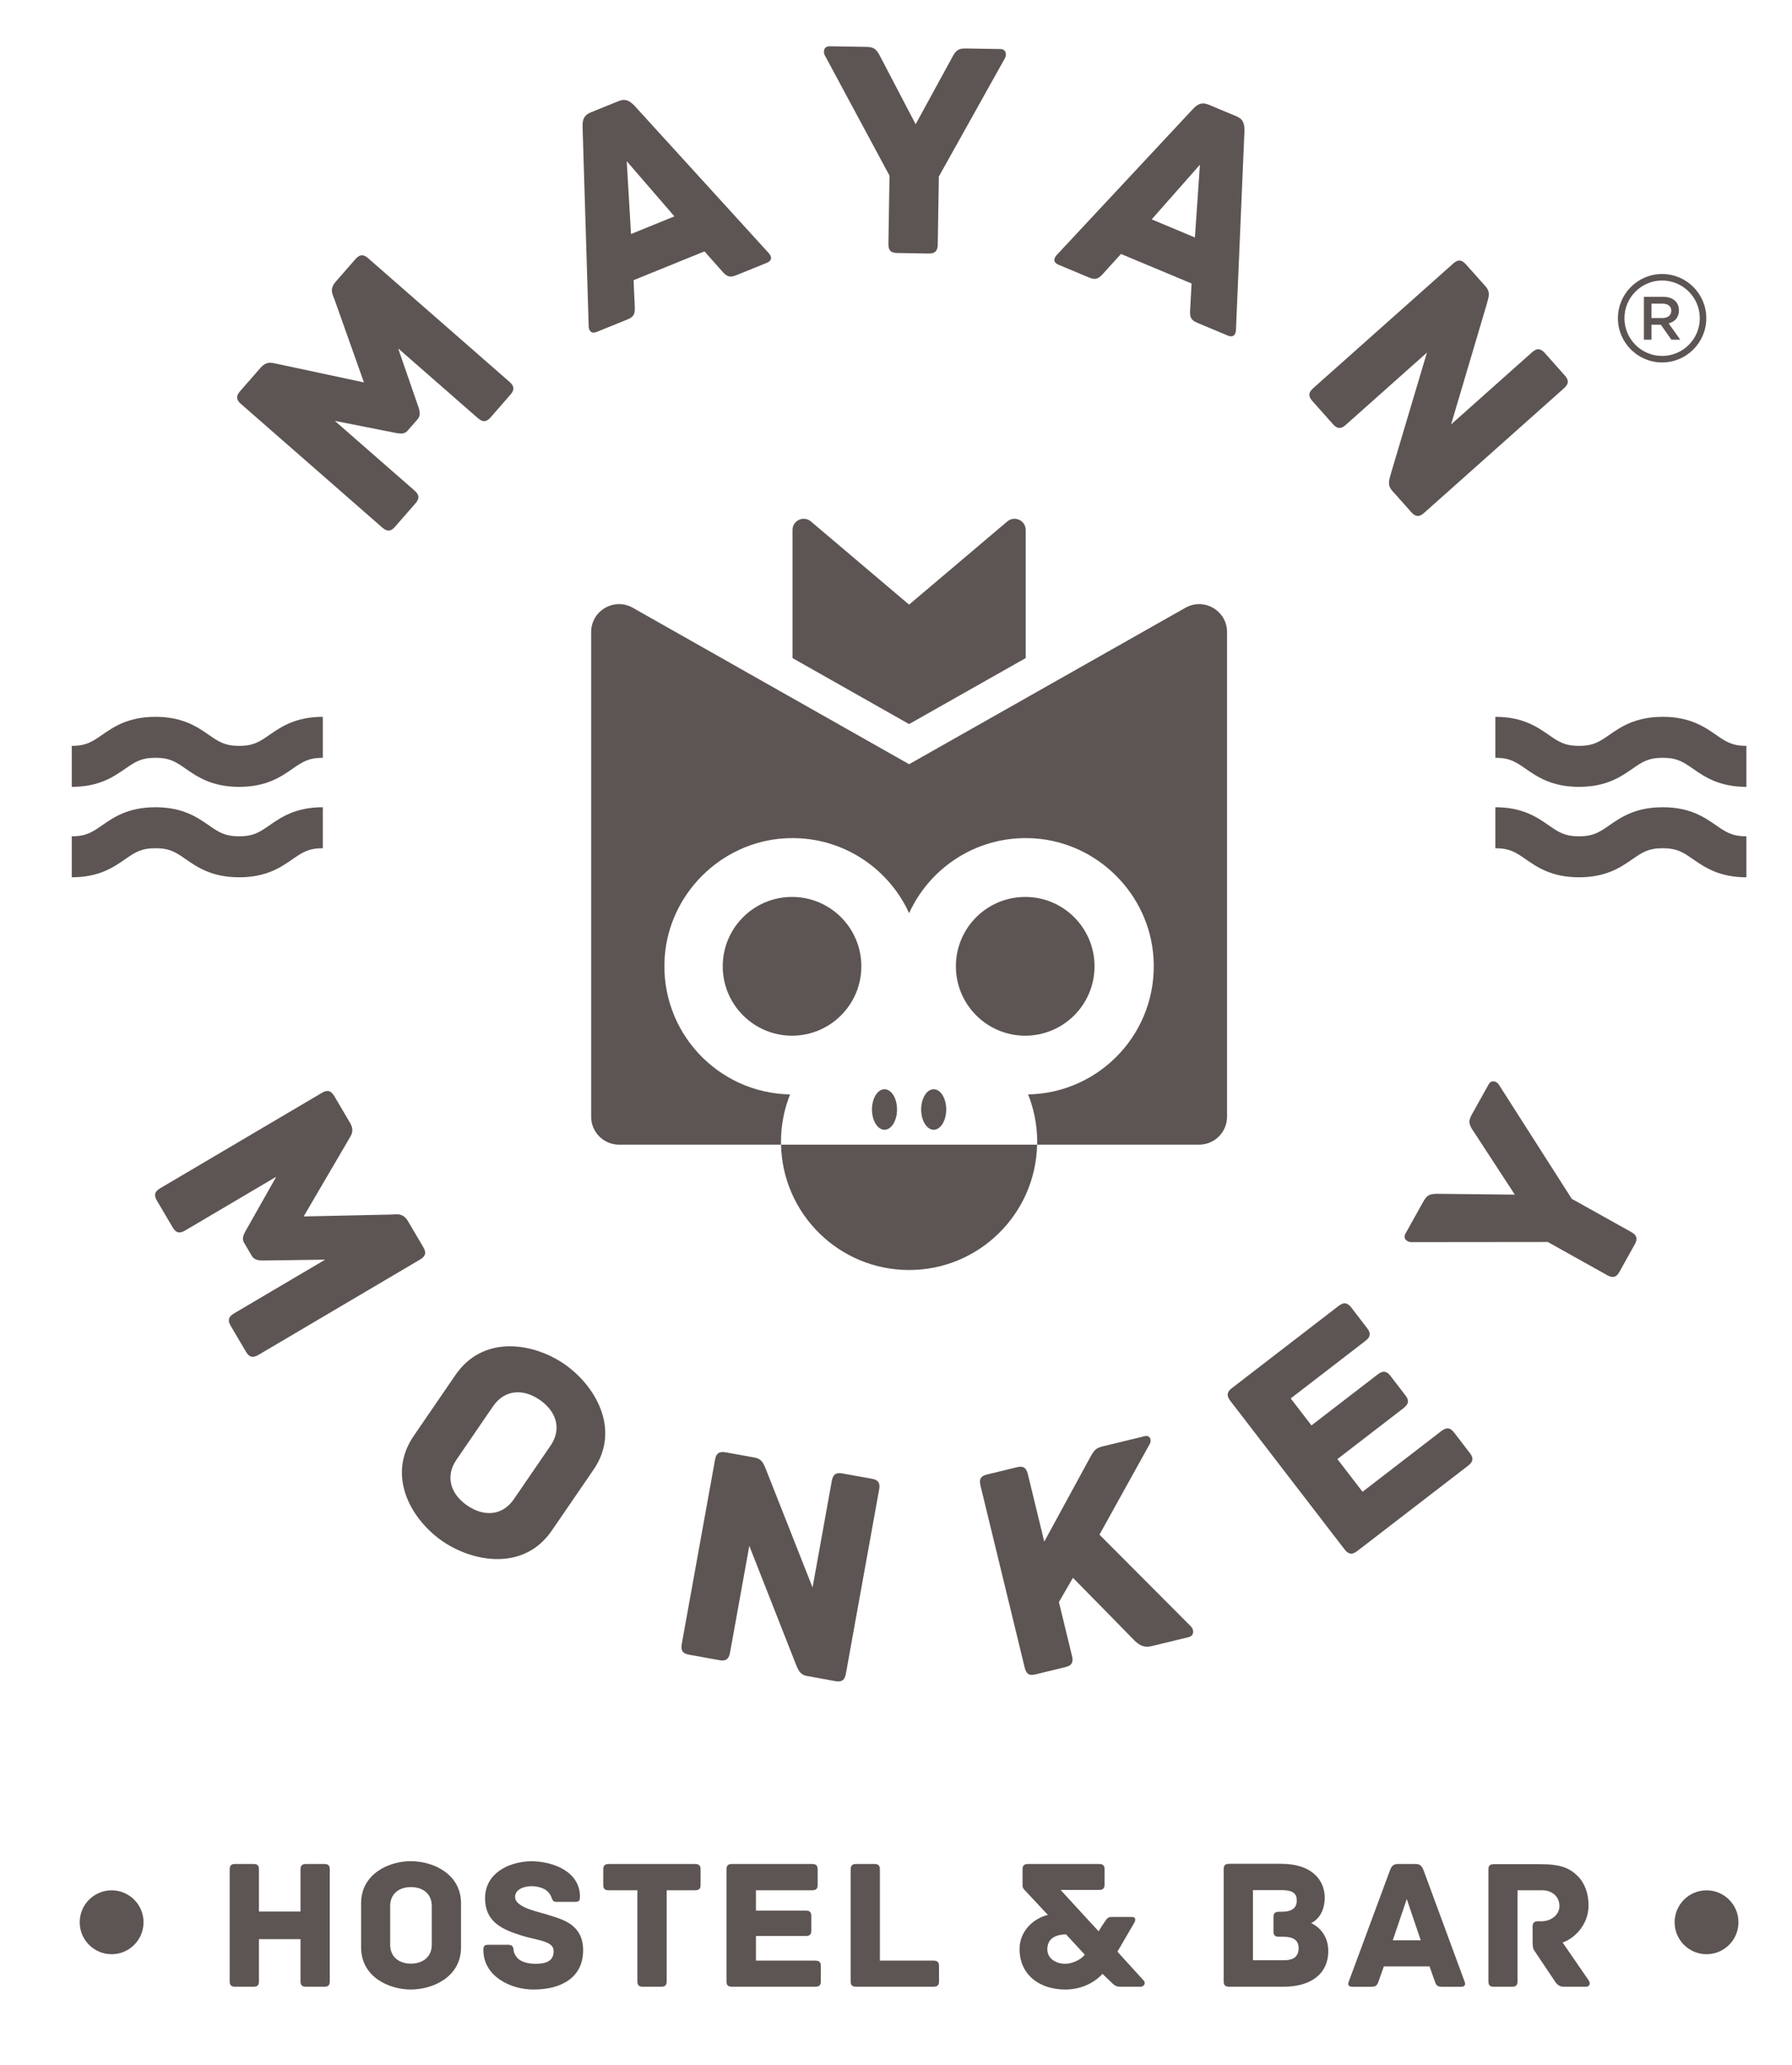 <?xml version="1.0" encoding="UTF-8" standalone="no"?>
<svg
   xmlns:dc="http://purl.org/dc/elements/1.1/"
   xmlns:cc="http://creativecommons.org/ns#"
   xmlns:rdf="http://www.w3.org/1999/02/22-rdf-syntax-ns#"
   xmlns:svg="http://www.w3.org/2000/svg"
   xmlns="http://www.w3.org/2000/svg"
   viewBox="0 0 86.667 99.803"
   height="99.803"
   width="86.667"
   xml:space="preserve"
   id="svg2"
   version="1.1"><defs
     id="defs6"><clipPath
       id="clipPath18"
       clipPathUnits="userSpaceOnUse"><path
         id="path16"
         d="M 0,74.853 H 65 V 0 H 0 Z" /></clipPath></defs><g
     transform="matrix(1.333,0,0,-1.333,0,99.803)"
     id="g10"><g
       id="g12"><g
         clip-path="url(#clipPath18)"
         id="g14"><g
           transform="translate(11.965,7.09)"
           id="g20"><path
             id="path22"
             style="fill:#5d5553;fill-opacity:1;fill-rule:nonzero;stroke:none"
             d="m 0,0 v -4.059 c 0,-0.155 -0.074,-0.195 -0.196,-0.195 h -0.67 c -0.121,0 -0.196,0.04 -0.196,0.195 v 1.53 H -2.57 v -1.53 c 0,-0.155 -0.068,-0.195 -0.197,-0.195 h -0.669 c -0.122,0 -0.196,0.04 -0.196,0.195 V 0 c 0,0.156 0.074,0.196 0.196,0.196 h 0.669 c 0.129,0 0.197,-0.04 0.197,-0.196 v -1.528 h 1.508 V 0 c 0,0.156 0.075,0.196 0.196,0.196 h 0.67 C -0.074,0.196 0,0.156 0,0" /></g><g
           transform="translate(15.665,5.765)"
           id="g24"><path
             id="path26"
             style="fill:#5d5553;fill-opacity:1;fill-rule:nonzero;stroke:none"
             d="M 0,0 C 0,0.433 -0.312,0.683 -0.758,0.683 -1.197,0.683 -1.509,0.433 -1.509,0 v -1.407 c 0,-0.433 0.312,-0.684 0.751,-0.684 0.446,0 0.758,0.251 0.758,0.684 z m 1.062,-1.502 c 0,-1.068 -1.015,-1.528 -1.82,-1.528 -0.804,0 -1.806,0.46 -1.806,1.528 v 1.597 c 0,1.068 1.002,1.528 1.806,1.528 0.805,0 1.82,-0.46 1.82,-1.528 z" /></g><g
           transform="translate(21.157,4.154)"
           id="g28"><path
             id="path30"
             style="fill:#5d5553;fill-opacity:1;fill-rule:nonzero;stroke:none"
             d="m 0,0 c 0,-0.96 -0.758,-1.42 -1.799,-1.42 -0.846,0 -1.82,0.486 -1.82,1.434 0,0.155 0.04,0.189 0.196,0.189 h 0.656 c 0.156,0 0.23,-0.02 0.244,-0.189 0.006,-0.088 0.041,-0.176 0.128,-0.278 0.136,-0.162 0.413,-0.222 0.663,-0.222 0.365,0 0.663,0.081 0.663,0.46 0,0.378 -0.602,0.384 -1.177,0.567 -0.683,0.217 -1.312,0.487 -1.312,1.347 0,0.879 0.798,1.312 1.643,1.345 0.86,0 1.8,-0.392 1.8,-1.285 0,-0.162 -0.041,-0.189 -0.196,-0.189 h -0.663 c -0.129,0 -0.149,0.095 -0.183,0.182 -0.027,0.068 -0.061,0.122 -0.142,0.204 -0.128,0.122 -0.372,0.182 -0.575,0.182 -0.223,0 -0.595,-0.088 -0.595,-0.392 0,-0.413 0.994,-0.562 1.265,-0.67 C -0.717,1.116 0,0.92 0,0" /></g><g
           transform="translate(25.418,7.09)"
           id="g32"><path
             id="path34"
             style="fill:#5d5553;fill-opacity:1;fill-rule:nonzero;stroke:none"
             d="M 0,0 V -0.562 C 0,-0.683 -0.04,-0.757 -0.195,-0.757 H -1.23 v -3.302 c 0,-0.155 -0.075,-0.195 -0.197,-0.195 h -0.67 c -0.121,0 -0.196,0.04 -0.196,0.195 v 3.302 h -1.041 c -0.156,0 -0.197,0.074 -0.197,0.195 V 0 c 0,0.122 0.041,0.196 0.197,0.196 h 3.139 C -0.04,0.196 0,0.122 0,0" /></g><g
           transform="translate(29.781,3.586)"
           id="g36"><path
             id="path38"
             style="fill:#5d5553;fill-opacity:1;fill-rule:nonzero;stroke:none"
             d="M 0,0 V -0.555 C 0,-0.676 -0.041,-0.75 -0.196,-0.75 h -3.031 c -0.156,0 -0.196,0.074 -0.196,0.195 v 4.059 c 0,0.122 0.04,0.196 0.196,0.196 h 2.915 c 0.156,0 0.197,-0.074 0.197,-0.196 V 2.942 c 0,-0.121 -0.041,-0.195 -0.197,-0.195 H -2.354 V 2.01 h 1.813 c 0.155,0 0.195,-0.075 0.195,-0.197 V 1.285 c 0,-0.121 -0.04,-0.195 -0.195,-0.195 H -2.354 V 0.196 h 2.158 C -0.041,0.196 0,0.122 0,0" /></g><g
           transform="translate(34.069,3.586)"
           id="g40"><path
             id="path42"
             style="fill:#5d5553;fill-opacity:1;fill-rule:nonzero;stroke:none"
             d="M 0,0 V -0.555 C 0,-0.676 -0.041,-0.75 -0.196,-0.75 H -3.01 c -0.156,0 -0.196,0.074 -0.196,0.195 v 4.059 c 0,0.156 0.074,0.196 0.196,0.196 h 0.669 c 0.122,0 0.196,-0.04 0.196,-0.196 V 0.196 h 1.949 C -0.041,0.196 0,0.122 0,0" /></g><g
           transform="translate(39.358,3.999)"
           id="g44"><path
             id="path46"
             style="fill:#5d5553;fill-opacity:1;fill-rule:nonzero;stroke:none"
             d="m 0,0 -0.683,0.737 c -0.44,-0.013 -0.676,-0.196 -0.676,-0.541 0,-0.365 0.351,-0.527 0.642,-0.527 0.196,0 0.528,0.094 0.717,0.331 M 2.029,-1.163 H 1.278 c -0.134,0 -0.196,0.047 -0.291,0.135 l -0.344,0.331 c -0.352,-0.372 -0.819,-0.561 -1.339,-0.568 -0.975,0 -1.671,0.555 -1.671,1.468 0,0.69 0.555,1.129 1.028,1.237 l -0.873,0.934 c -0.04,0.055 -0.047,0.095 -0.047,0.136 v 0.581 c 0,0.122 0.04,0.196 0.196,0.196 h 0.209 2.375 c 0.156,0 0.196,-0.074 0.196,-0.196 V 2.543 c 0,-0.121 -0.04,-0.196 -0.196,-0.196 h -1.4 l 1.38,-1.501 c 0.128,0.216 0.229,0.351 0.264,0.405 0.04,0.061 0.088,0.115 0.196,0.115 h 0.751 c 0.135,0 0.135,-0.101 0.095,-0.189 L 1.184,0.108 2.138,-0.94 C 2.219,-1.028 2.151,-1.163 2.029,-1.163" /></g><g
           transform="translate(47.116,4.235)"
           id="g48"><path
             id="path50"
             style="fill:#5d5553;fill-opacity:1;fill-rule:nonzero;stroke:none"
             d="m 0,0 c 0,0.318 -0.236,0.413 -0.561,0.413 h -0.156 c -0.155,0 -0.196,0.074 -0.196,0.196 v 0.514 c 0,0.122 0.041,0.196 0.196,0.196 h 0.088 c 0.393,0 0.562,0.143 0.562,0.407 0,0.303 -0.209,0.378 -0.562,0.378 h -1.028 v -2.543 h 1.136 C -0.188,-0.439 0,-0.304 0,0 m 1.076,-0.102 c 0,-0.858 -0.67,-1.297 -1.61,-1.297 h -1.988 c -0.157,0 -0.197,0.074 -0.197,0.195 v 4.065 c 0,0.122 0.04,0.197 0.197,0.197 h 1.893 C 0.474,3.058 0.947,2.47 0.947,1.833 0.947,1.15 0.515,0.934 0.454,0.907 0.508,0.887 1.076,0.63 1.076,-0.102" /></g><g
           transform="translate(51.547,4.519)"
           id="g52"><path
             id="path54"
             style="fill:#5d5553;fill-opacity:1;fill-rule:nonzero;stroke:none"
             d="M 0,0 -0.507,1.495 -1.015,0 Z m 1.475,-1.684 h -0.71 c -0.15,0 -0.203,0.04 -0.257,0.203 l -0.19,0.535 h -1.657 l -0.189,-0.535 c -0.055,-0.163 -0.109,-0.203 -0.257,-0.203 h -0.711 c -0.149,0 -0.149,0.108 -0.115,0.189 l 1.502,4.053 c 0.054,0.141 0.129,0.209 0.277,0.209 h 0.649 c 0.15,0 0.217,-0.068 0.278,-0.209 L 1.59,-1.495 C 1.624,-1.576 1.624,-1.684 1.475,-1.684" /></g><g
           transform="translate(57.547,2.836)"
           id="g56"><path
             id="path58"
             style="fill:#5d5553;fill-opacity:1;fill-rule:nonzero;stroke:none"
             d="m 0,0 h -0.799 c -0.162,0 -0.243,0.061 -0.338,0.202 l -0.73,1.09 c -0.061,0.081 -0.074,0.155 -0.074,0.345 v 0.541 c 0,0.122 0.04,0.196 0.196,0.196 h 0.135 c 0.332,0 0.642,0.23 0.642,0.548 0,0.351 -0.27,0.575 -0.622,0.575 H -2.489 V 0.195 C -2.489,0.04 -2.563,0 -2.686,0 h -0.669 c -0.123,0 -0.19,0.04 -0.19,0.195 v 4.052 c 0,0.122 0.034,0.196 0.19,0.196 h 1.705 c 0.737,0 1.061,-0.148 1.345,-0.432 0.25,-0.243 0.393,-0.629 0.393,-1.062 0,-0.711 -0.521,-1.204 -0.941,-1.346 L 0.102,0.216 C 0.162,0.121 0.128,0 0,0" /></g><g
           transform="translate(63.074,5.173)"
           id="g60"><path
             id="path62"
             style="fill:#5d5553;fill-opacity:1;fill-rule:nonzero;stroke:none"
             d="m 0,0 c 0,0.64 -0.519,1.158 -1.158,1.158 -0.64,0 -1.158,-0.518 -1.158,-1.158 0,-0.64 0.518,-1.158 1.158,-1.158 C -0.519,-1.158 0,-0.64 0,0" /></g><g
           transform="translate(5.208,5.173)"
           id="g64"><path
             id="path66"
             style="fill:#5d5553;fill-opacity:1;fill-rule:nonzero;stroke:none"
             d="M 0,0 C 0,0.64 -0.518,1.158 -1.158,1.158 -1.797,1.158 -2.316,0.64 -2.316,0 c 0,-0.64 0.519,-1.158 1.158,-1.158 C -0.518,-1.158 0,-0.64 0,0" /></g><g
           transform="translate(13.359,65.506)"
           id="g68"><path
             id="path70"
             style="fill:#5d5553;fill-opacity:1;fill-rule:nonzero;stroke:none"
             d="M 0,0 5.128,-4.482 C 5.324,-4.654 5.293,-4.793 5.159,-4.946 L 4.443,-5.766 C 4.309,-5.919 4.176,-5.968 3.979,-5.796 L 1.087,-3.268 1.834,-5.427 C 1.865,-5.528 1.909,-5.702 1.797,-5.83 L 1.424,-6.257 C 1.312,-6.385 1.142,-6.356 1.037,-6.34 l -2.247,0.444 2.893,-2.528 c 0.196,-0.172 0.165,-0.31 0.03,-0.464 L 0.975,-9.732 C 0.841,-9.887 0.708,-9.936 0.511,-9.764 l -5.128,4.483 c -0.153,0.134 -0.202,0.266 -0.03,0.464 l 0.738,0.843 c 0.253,0.29 0.471,0.161 0.633,0.14 l 3.121,-0.666 -1.07,3.012 c -0.05,0.149 -0.201,0.356 0.045,0.638 l 0.716,0.819 C -0.292,0.165 -0.153,0.134 0,0" /></g><g
           transform="translate(24.469,67.026)"
           id="g72"><path
             id="path74"
             style="fill:#5d5553;fill-opacity:1;fill-rule:nonzero;stroke:none"
             d="m 0,0 -1.73,2 0.155,-2.64 z M 3.351,-1.685 2.248,-2.133 C 2.017,-2.227 1.907,-2.198 1.721,-1.98 l -0.631,0.71 -2.572,-1.044 0.043,-0.949 c 0.018,-0.286 -0.04,-0.383 -0.271,-0.477 l -1.103,-0.447 c -0.231,-0.094 -0.299,0.074 -0.298,0.221 L -3.333,3.27 c -0.006,0.254 0.067,0.406 0.298,0.5 l 1.008,0.409 c 0.231,0.094 0.378,0.031 0.563,-0.151 L 3.409,-1.318 C 3.513,-1.423 3.581,-1.591 3.351,-1.685" /></g><g
           transform="translate(36.467,72.773)"
           id="g76"><path
             id="path78"
             style="fill:#5d5553;fill-opacity:1;fill-rule:nonzero;stroke:none"
             d="m 0,0 -2.404,-4.302 -0.04,-2.469 c -0.004,-0.261 -0.13,-0.327 -0.334,-0.324 l -1.133,0.019 c -0.216,0.003 -0.328,0.073 -0.323,0.334 l 0.04,2.47 -2.355,4.378 C -6.604,0.232 -6.577,0.424 -6.362,0.42 L -5.06,0.399 c 0.261,-0.004 0.374,-0.04 0.528,-0.348 l 1.286,-2.458 1.32,2.415 c 0.152,0.304 0.266,0.336 0.527,0.332 L -0.176,0.32 C 0.039,0.316 0.059,0.124 0,0" /></g><g
           transform="translate(43.353,66.261)"
           id="g80"><path
             id="path82"
             style="fill:#5d5553;fill-opacity:1;fill-rule:nonzero;stroke:none"
             d="m 0,0 0.182,2.638 -1.75,-1.982 z m 1.19,-3.556 -1.097,0.459 c -0.23,0.096 -0.287,0.194 -0.266,0.48 l 0.052,0.948 -2.561,1.071 -0.638,-0.703 c -0.189,-0.217 -0.298,-0.244 -0.529,-0.148 l -1.097,0.459 c -0.23,0.096 -0.16,0.263 -0.055,0.367 l 4.939,5.291 C 0.113,4.853 0.271,4.91 0.502,4.813 L 1.506,4.394 C 1.735,4.298 1.796,4.149 1.799,3.891 L 1.49,-3.337 c 0,-0.148 -0.069,-0.315 -0.3,-0.219" /></g><g
           transform="translate(56.745,60.794)"
           id="g84"><path
             id="path86"
             style="fill:#5d5553;fill-opacity:1;fill-rule:nonzero;stroke:none"
             d="m 0,0 -5.078,-4.521 c -0.152,-0.135 -0.29,-0.167 -0.464,0.028 l -0.686,0.77 c -0.188,0.211 -0.123,0.376 -0.051,0.637 l 1.305,4.378 -2.945,-2.621 c -0.194,-0.174 -0.328,-0.126 -0.464,0.026 l -0.746,0.838 C -9.264,-0.312 -9.297,-0.174 -9.102,0 l 5.08,4.52 c 0.151,0.136 0.29,0.168 0.462,-0.027 L -2.851,3.698 C -2.662,3.486 -2.729,3.321 -2.8,3.061 l -1.297,-4.372 2.937,2.615 c 0.194,0.173 0.329,0.125 0.464,-0.027 L 0.027,0.464 C 0.163,0.312 0.195,0.174 0,0" /></g><g
           transform="translate(15.241,29.203)"
           id="g88"><path
             id="path90"
             style="fill:#5d5553;fill-opacity:1;fill-rule:nonzero;stroke:none"
             d="m 0,0 -5.867,-3.46 c -0.225,-0.132 -0.347,-0.06 -0.45,0.116 l -0.553,0.938 c -0.104,0.176 -0.108,0.317 0.116,0.45 l 3.31,1.951 -2.285,-0.031 c -0.106,0.003 -0.285,0.015 -0.372,0.162 l -0.288,0.488 c -0.086,0.147 -0.005,0.3 0.044,0.395 L -5.218,3.002 -8.527,1.05 C -8.751,0.918 -8.874,0.991 -8.977,1.167 l -0.57,0.966 c -0.104,0.176 -0.108,0.318 0.116,0.45 l 5.868,3.46 c 0.175,0.103 0.317,0.108 0.449,-0.116 l 0.57,-0.966 C -2.348,4.629 -2.54,4.463 -2.611,4.315 l -1.613,-2.753 3.197,0.069 c 0.157,10e-4 0.401,0.079 0.59,-0.243 L 0.116,0.45 C 0.249,0.226 0.176,0.104 0,0" /></g><g
           transform="translate(19.976,22.456)"
           id="g92"><path
             id="path94"
             style="fill:#5d5553;fill-opacity:1;fill-rule:nonzero;stroke:none"
             d="M 0,0 C 0.41,0.598 0.217,1.238 -0.399,1.662 -1.007,2.078 -1.674,2.027 -2.084,1.43 l -1.333,-1.945 c -0.41,-0.598 -0.217,-1.239 0.39,-1.655 0.617,-0.423 1.284,-0.372 1.694,0.226 z m 0.044,-3.081 c -1.012,-1.477 -2.85,-1.15 -3.962,-0.388 -1.112,0.762 -2.059,2.347 -1.046,3.823 L -3.452,2.56 C -2.439,4.036 -0.621,3.724 0.492,2.961 1.604,2.198 2.57,0.602 1.557,-0.875 Z" /></g><g
           transform="translate(31.898,20.872)"
           id="g96"><path
             id="path98"
             style="fill:#5d5553;fill-opacity:1;fill-rule:nonzero;stroke:none"
             d="m 0,0 -1.209,-6.691 c -0.037,-0.201 -0.126,-0.312 -0.383,-0.265 l -1.013,0.184 c -0.28,0.05 -0.33,0.22 -0.434,0.469 l -1.673,4.252 -0.701,-3.881 c -0.047,-0.255 -0.182,-0.3 -0.382,-0.264 l -1.104,0.199 c -0.201,0.036 -0.312,0.126 -0.265,0.382 l 1.209,6.691 c 0.036,0.2 0.125,0.311 0.382,0.265 l 1.049,-0.19 c 0.278,-0.05 0.328,-0.22 0.432,-0.469 l 1.675,-4.242 0.699,3.871 c 0.047,0.255 0.182,0.3 0.382,0.264 L -0.265,0.382 C -0.064,0.346 0.046,0.256 0,0" /></g><g
           transform="translate(41.715,22.516)"
           id="g100"><path
             id="path102"
             style="fill:#5d5553;fill-opacity:1;fill-rule:nonzero;stroke:none"
             d="M 0,0 -1.825,-3.289 1.489,-6.612 C 1.612,-6.734 1.619,-6.954 1.41,-7.005 L 0.066,-7.331 c -0.263,-0.065 -0.436,0.021 -0.636,0.219 0,0 -1.381,1.413 -2.217,2.259 l -0.509,-0.881 0.477,-1.96 c 0.061,-0.253 -0.044,-0.349 -0.231,-0.394 l -1.091,-0.266 c -0.209,-0.05 -0.335,-0.011 -0.396,0.243 l -1.606,6.607 c -0.061,0.253 0.033,0.346 0.242,0.397 l 1.09,0.265 c 0.187,0.046 0.325,0.009 0.386,-0.244 l 0.597,-2.456 1.67,3.064 c 0.161,0.296 0.232,0.337 0.486,0.399 l 1.486,0.36 C 0.023,0.333 0.074,0.123 0,0" /></g><g
           transform="translate(52.76,22.926)"
           id="g104"><path
             id="path106"
             style="fill:#5d5553;fill-opacity:1;fill-rule:nonzero;stroke:none"
             d="M 0,0 0.566,-0.736 C 0.691,-0.897 0.714,-1.038 0.507,-1.197 l -4.024,-3.096 c -0.206,-0.159 -0.336,-0.102 -0.461,0.061 l -4.146,5.387 c -0.124,0.162 -0.147,0.302 0.061,0.461 l 3.87,2.979 c 0.207,0.159 0.336,0.101 0.461,-0.06 l 0.573,-0.746 c 0.125,-0.161 0.147,-0.302 -0.06,-0.461 l -2.712,-2.087 0.753,-0.978 2.407,1.851 c 0.207,0.159 0.336,0.103 0.461,-0.059 l 0.539,-0.701 c 0.125,-0.162 0.146,-0.301 -0.06,-0.46 l -2.406,-1.853 0.912,-1.185 2.864,2.205 C -0.254,0.22 -0.124,0.162 0,0" /></g><g
           transform="translate(54.374,35.554)"
           id="g108"><path
             id="path110"
             style="fill:#5d5553;fill-opacity:1;fill-rule:nonzero;stroke:none"
             d="M 0,0 2.653,-4.151 4.81,-5.354 c 0.228,-0.127 0.226,-0.27 0.127,-0.448 L 4.385,-6.792 C 4.28,-6.979 4.166,-7.045 3.938,-6.919 L 1.781,-5.715 -3.19,-5.72 c -0.137,0.012 -0.294,0.125 -0.189,0.314 l 0.635,1.137 c 0.127,0.228 0.212,0.31 0.556,0.3 l 2.773,-0.029 -1.504,2.305 c -0.195,0.278 -0.17,0.393 -0.043,0.621 l 0.597,1.069 C -0.261,0.185 -0.081,0.11 0,0" /></g><g
           transform="translate(63.362,46.341)"
           id="g112"><path
             id="path114"
             style="fill:#5d5553;fill-opacity:1;fill-rule:nonzero;stroke:none"
             d="M 0,0 C -0.991,0 -1.518,0.366 -1.941,0.659 -2.283,0.896 -2.51,1.054 -3.036,1.054 -3.563,1.054 -3.789,0.896 -4.131,0.659 -4.555,0.366 -5.081,0 -6.072,0 -7.063,0 -7.591,0.366 -8.014,0.659 -8.356,0.896 -8.582,1.054 -9.108,1.054 v 1.485 c 0.991,0 1.518,-0.365 1.941,-0.658 0.342,-0.237 0.567,-0.395 1.095,-0.395 0.526,0 0.752,0.158 1.093,0.395 0.424,0.293 0.952,0.658 1.943,0.658 0.991,0 1.518,-0.365 1.941,-0.658 C -0.752,1.644 -0.526,1.486 0,1.486 Z" /></g><g
           transform="translate(63.362,43.062)"
           id="g116"><path
             id="path118"
             style="fill:#5d5553;fill-opacity:1;fill-rule:nonzero;stroke:none"
             d="M 0,0 C -0.991,0 -1.518,0.366 -1.941,0.659 -2.283,0.896 -2.51,1.054 -3.036,1.054 -3.563,1.054 -3.789,0.896 -4.131,0.659 -4.555,0.366 -5.081,0 -6.072,0 -7.063,0 -7.591,0.366 -8.014,0.659 -8.356,0.896 -8.582,1.054 -9.108,1.054 V 2.54 c 0.991,0 1.518,-0.366 1.941,-0.659 0.342,-0.237 0.567,-0.395 1.095,-0.395 0.526,0 0.752,0.158 1.093,0.395 0.424,0.293 0.952,0.659 1.943,0.659 0.991,0 1.518,-0.366 1.941,-0.659 C -0.752,1.644 -0.526,1.486 0,1.486 Z" /></g><g
           transform="translate(2.604,46.341)"
           id="g120"><path
             id="path122"
             style="fill:#5d5553;fill-opacity:1;fill-rule:nonzero;stroke:none"
             d="M 0,0 C 0.992,0 1.519,0.366 1.942,0.659 2.284,0.896 2.51,1.054 3.037,1.054 3.563,1.054 3.789,0.896 4.131,0.659 4.554,0.366 5.082,0 6.073,0 7.064,0 7.591,0.366 8.014,0.659 8.356,0.896 8.583,1.054 9.109,1.054 V 2.539 C 8.117,2.539 7.591,2.174 7.167,1.881 6.825,1.644 6.6,1.486 6.073,1.486 5.546,1.486 5.32,1.644 4.978,1.881 4.555,2.174 4.028,2.539 3.037,2.539 2.045,2.539 1.518,2.174 1.095,1.881 0.752,1.644 0.526,1.486 0,1.486 Z" /></g><g
           transform="translate(2.604,43.062)"
           id="g124"><path
             id="path126"
             style="fill:#5d5553;fill-opacity:1;fill-rule:nonzero;stroke:none"
             d="M 0,0 C 0.992,0 1.519,0.366 1.942,0.659 2.284,0.896 2.51,1.054 3.037,1.054 3.563,1.054 3.789,0.896 4.131,0.659 4.554,0.366 5.082,0 6.073,0 7.064,0 7.591,0.366 8.014,0.659 8.356,0.896 8.583,1.054 9.109,1.054 V 2.54 C 8.117,2.54 7.591,2.174 7.167,1.881 6.825,1.644 6.6,1.486 6.073,1.486 5.546,1.486 5.32,1.644 4.978,1.881 4.555,2.174 4.028,2.54 3.037,2.54 2.045,2.54 1.518,2.174 1.095,1.881 0.752,1.644 0.526,1.486 0,1.486 Z" /></g><g
           transform="translate(43.008,52.834)"
           id="g128"><path
             id="path130"
             style="fill:#5d5553;fill-opacity:1;fill-rule:nonzero;stroke:none"
             d="M 0,0 -10.024,-5.672 -20.049,0 c -0.675,0.382 -1.511,-0.105 -1.511,-0.881 v -17.572 c 0,-0.56 0.453,-1.013 1.012,-1.013 h 5.878 c -10e-4,0.034 -0.003,0.069 -0.003,0.103 0,0.607 0.118,1.186 0.33,1.718 -2.632,0.049 -4.728,2.284 -4.549,4.966 0.155,2.3 2.028,4.168 4.329,4.318 2.009,0.13 3.766,-1.02 4.539,-2.712 0.771,1.692 2.528,2.842 4.539,2.712 2.3,-0.15 4.173,-2.017 4.327,-4.318 0.18,-2.681 -1.917,-4.917 -4.548,-4.966 0.212,-0.532 0.329,-1.111 0.329,-1.718 0,-0.034 -0.002,-0.069 -0.003,-0.103 h 5.878 c 0.56,0 1.013,0.453 1.013,1.013 V -0.881 C 1.511,-0.105 0.675,0.382 0,0" /></g><g
           transform="translate(32.983,28.823)"
           id="g132"><path
             id="path134"
             style="fill:#5d5553;fill-opacity:1;fill-rule:nonzero;stroke:none"
             d="M 0,0 C 2.532,0 4.59,2.025 4.645,4.545 H -4.646 C -4.591,2.025 -2.532,0 0,0" /></g><g
           transform="translate(33.876,35.378)"
           id="g136"><path
             id="path138"
             style="fill:#5d5553;fill-opacity:1;fill-rule:nonzero;stroke:none"
             d="m 0,0 c -0.251,0 -0.455,-0.329 -0.455,-0.734 0,-0.407 0.204,-0.736 0.455,-0.736 0.251,0 0.454,0.329 0.454,0.736 C 0.454,-0.329 0.251,0 0,0" /></g><g
           transform="translate(32.091,35.378)"
           id="g140"><path
             id="path142"
             style="fill:#5d5553;fill-opacity:1;fill-rule:nonzero;stroke:none"
             d="m 0,0 c -0.251,0 -0.455,-0.329 -0.455,-0.734 0,-0.407 0.204,-0.736 0.455,-0.736 0.251,0 0.455,0.329 0.455,0.736 C 0.455,-0.329 0.251,0 0,0" /></g><g
           transform="translate(39.711,39.835)"
           id="g144"><path
             id="path146"
             style="fill:#5d5553;fill-opacity:1;fill-rule:nonzero;stroke:none"
             d="m 0,0 c 0,-1.39 -1.126,-2.516 -2.515,-2.516 -1.389,0 -2.515,1.126 -2.515,2.516 0,1.389 1.126,2.515 2.515,2.515 C -1.126,2.515 0,1.389 0,0" /></g><g
           transform="translate(31.251,39.835)"
           id="g148"><path
             id="path150"
             style="fill:#5d5553;fill-opacity:1;fill-rule:nonzero;stroke:none"
             d="m 0,0 c 0,-1.39 -1.126,-2.516 -2.515,-2.516 -1.388,0 -2.514,1.126 -2.514,2.516 0,1.389 1.126,2.515 2.514,2.515 C -1.126,2.515 0,1.389 0,0" /></g><g
           transform="translate(28.753,55.655)"
           id="g152"><path
             id="path154"
             style="fill:#5d5553;fill-opacity:1;fill-rule:nonzero;stroke:none"
             d="m 0,0 v -4.645 l 4.23,-2.393 4.23,2.393 V 0 c 0,0.345 -0.403,0.532 -0.666,0.31 L 4.23,-2.707 0.667,0.31 C 0.403,0.532 0,0.345 0,0" /></g><g
           transform="translate(60.316,63.339)"
           id="g156"><path
             id="path158"
             style="fill:#5d5553;fill-opacity:1;fill-rule:nonzero;stroke:none"
             d="m 0,0 c 0.196,0 0.32,0.102 0.32,0.26 v 0.004 c 0,0.167 -0.12,0.258 -0.322,0.258 H -0.399 V 0 Z M -0.673,0.771 H 0.021 C 0.216,0.771 0.369,0.713 0.469,0.615 0.551,0.531 0.598,0.416 0.598,0.28 V 0.275 c 0,-0.255 -0.154,-0.408 -0.371,-0.47 L 0.646,-0.784 H 0.324 l -0.382,0.542 h -0.341 v -0.542 h -0.274 z" /></g><g
           transform="translate(60.304,64.7)"
           id="g160"><path
             id="path162"
             style="fill:#5d5553;fill-opacity:1;fill-rule:nonzero;stroke:none"
             d="m 0,0 c -0.754,0 -1.367,-0.614 -1.367,-1.368 0,-0.754 0.613,-1.367 1.367,-1.367 0.754,0 1.367,0.613 1.367,1.367 C 1.367,-0.614 0.754,0 0,0 m 0,-2.971 c -0.884,0 -1.604,0.72 -1.604,1.603 0,0.885 0.72,1.604 1.604,1.604 0.884,0 1.603,-0.719 1.603,-1.604 0,-0.883 -0.719,-1.603 -1.603,-1.603" /></g></g></g></g></svg>